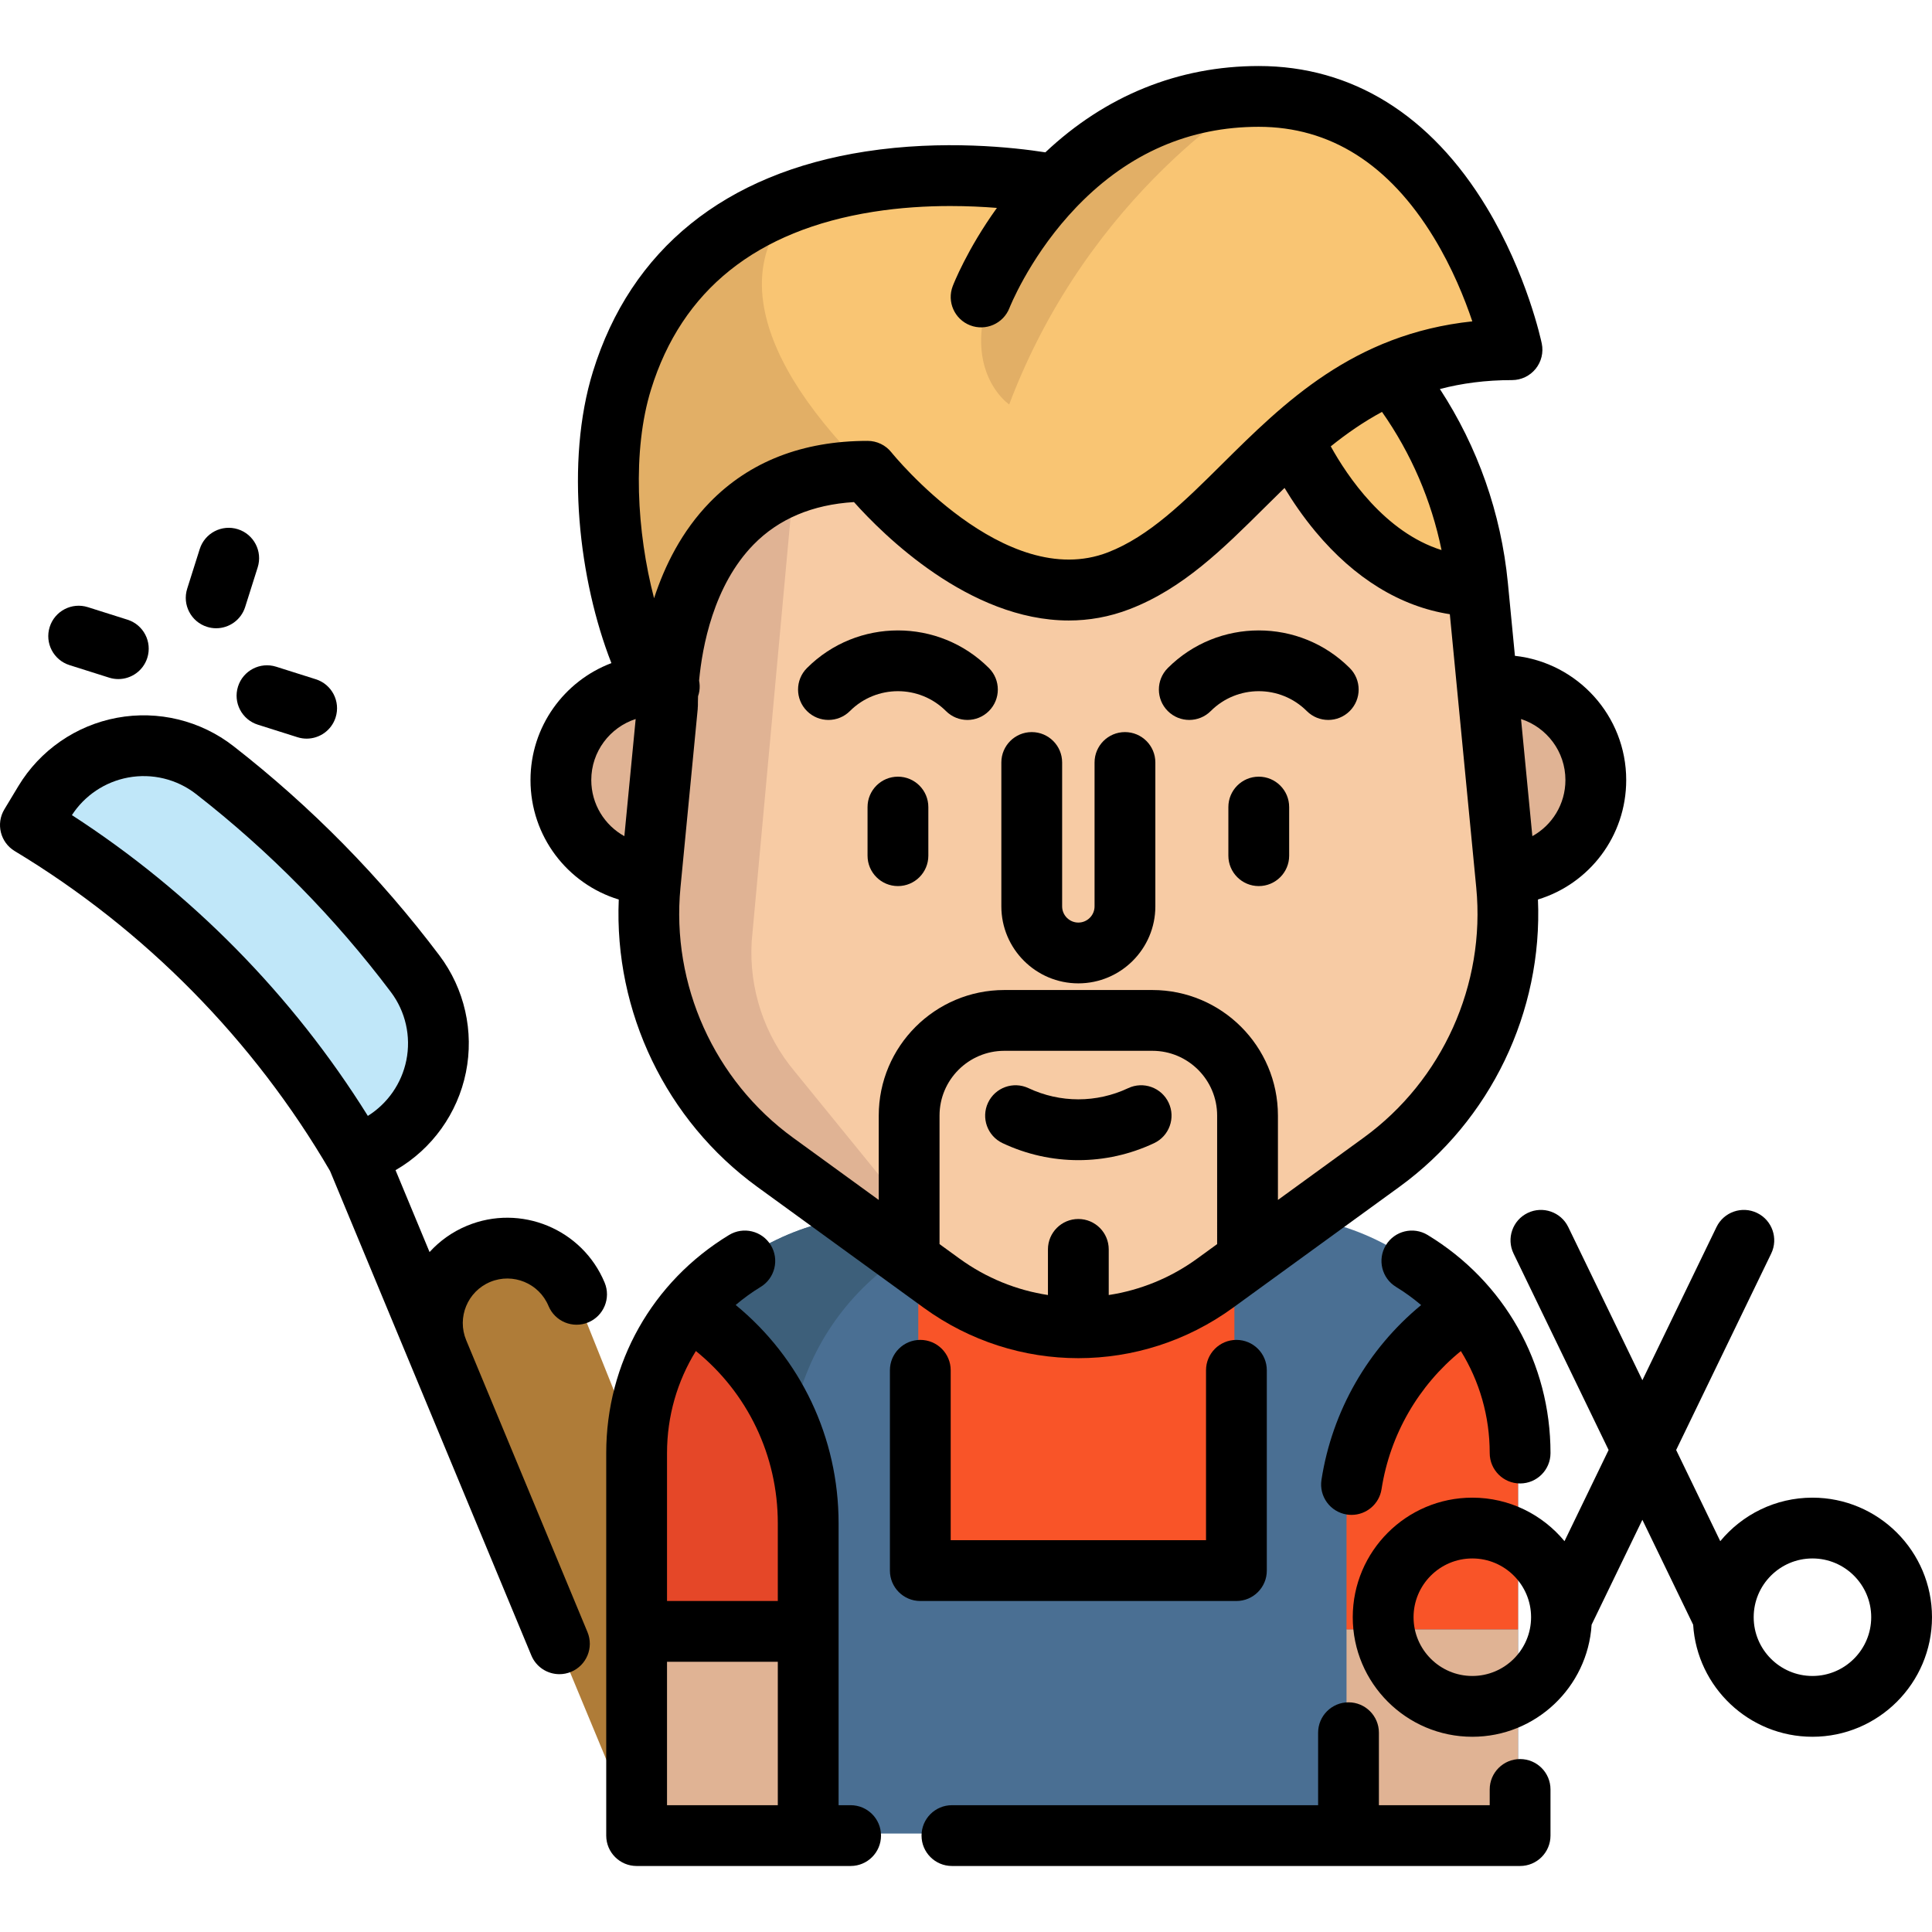 <?xml version="1.0" encoding="iso-8859-1"?>
<!-- Generator: Adobe Illustrator 19.0.0, SVG Export Plug-In . SVG Version: 6.00 Build 0)  -->
<svg version="1.1" id="Layer_1" xmlns="http://www.w3.org/2000/svg" xmlns:xlink="http://www.w3.org/1999/xlink" x="0px" y="0px"
	 viewBox="0 0 511.998 511.998" style="enable-background:new 0 0 511.998 511.998;" xml:space="preserve">
<path style="fill:#4A6F93;" d="M335.879,321.992H234.592c-36.683,0-66.422,29.738-66.422,66.422v97.498H402.3v-97.498
	C402.301,351.73,372.562,321.992,335.879,321.992z"/>
<polyline style="fill:#F95428;" points="327.124,295.099 327.124,415.688 243.352,415.688 243.352,295.099 "/>
<path style="fill:#3D5F7A;" d="M275.517,321.992h-40.926c-36.683,0-66.422,29.738-66.422,66.422v97.498h40.926v-97.498
	C209.095,351.73,238.834,321.992,275.517,321.992z"/>
<g>
	<path style="fill:#E0B394;" d="M172.021,231.208c-13.317-0.591-23.918-11.578-23.918-25.035c0-13.833,11.212-25.056,25.056-25.056
		c1.246,0,2.47,0.086,3.673,0.268"/>
	<path style="fill:#E0B394;" d="M398.44,231.208c13.318-0.591,23.929-11.578,23.929-25.035c0-13.833-11.223-25.056-25.067-25.056
		c-1.246,0-2.481,0.097-3.673,0.268"/>
</g>
<path style="fill:#F7CBA4;" d="M248.984,339.514l-44.086-32.031c-23.297-16.926-35.9-44.917-33.131-73.58l7.647-79.13
	c5.267-54.5,51.065-96.086,105.818-96.086l0,0c54.753,0,100.551,41.586,105.818,96.086l7.647,79.13
	c2.77,28.664-9.833,56.653-33.13,73.58l-44.086,32.031C299.866,355.218,270.598,355.218,248.984,339.514z"/>
<path style="fill:#F9C573;" d="M368.145,98.452c12.587,15.648,20.846,35.001,22.908,56.32c-32.735,0-48.963-39.093-48.963-39.093
	C349.672,108.966,358.06,102.79,368.145,98.452z"/>
<path style="fill:#AF7C38;" d="M152.263,342.47c-4.21-10.133-15.838-14.935-25.971-10.725l0,0
	c-10.133,4.21-14.935,15.838-10.725,25.971l53.159,127.966l29.666-28.109"/>
<path style="fill:#E0B394;" d="M199.203,249.498c-0.741,12.533,3.34,24.863,11.417,34.475l46.077,56.621
	c2.406,2.868,5.134,5.273,8.087,7.196c-5.542-1.933-10.869-4.704-15.798-8.28l-44.087-32.026
	c-23.295-16.926-35.893-44.914-33.122-73.579l7.636-79.132c5.22-53.968,50.177-95.274,104.231-96.058
	c-33.294,0.805-70.994,32.188-72.959,65.61L199.203,249.498z"/>
<path style="fill:#F9C573;" d="M259.468,78.18c0,0,20.406-53.163,73.568-53.163s67.124,67.125,67.124,67.125
	c-55.848,0-70.883,48.33-104.177,61.218s-66.588-28.998-66.588-28.998c-54.774,0-53.034,62.055-53.034,62.055
	c-12.856-17.903-20.618-58.463-12.064-86.104c22.138-71.536,114.899-51.818,114.899-51.818"/>
<g>
	<path style="fill:#E2AF66;" d="M333.044,25.015c0,0-44.12,25.25-65.599,82.171c0,0-27.231-18.36,22.511-68.102
		C299.959,29.08,333.044,25.015,333.044,25.015z"/>
	<path style="fill:#E2AF66;" d="M176.37,186.415c-12.856-17.903-20.621-58.468-12.072-86.102
		c8.882-28.686,29.116-42.702,50.166-49.189c-18.795,14.413-18.537,39.759,14.939,73.236
		C174.63,124.359,176.37,186.415,176.37,186.415z"/>
</g>
<g>
	<rect x="168.175" y="431.797" style="fill:#E0B394;" width="45.462" height="54.118"/>
	<rect x="356.843" y="431.797" style="fill:#E0B394;" width="45.462" height="54.118"/>
</g>
<path style="fill:#E54728;" d="M213.633,403.144v28.654h-45.462v-47.256c0-14.553,5.23-27.892,13.919-38.234l0.215,0.172
	C201.797,358.713,213.633,380.118,213.633,403.144z"/>
<path style="fill:#F95428;" d="M356.839,403.144v28.654h45.462v-47.256c0-14.553-5.23-27.892-13.919-38.234l-0.215,0.172
	C368.674,358.713,356.839,380.118,356.839,403.144z"/>
<path style="fill:#C0E7F9;" d="M11.216,211.962c-1.233,2.047-2.466,4.094-3.699,6.141c35.828,21.583,65.623,51.867,86.622,88.041
	c2.066-1.2,4.134-2.399,6.2-3.599c15.913-9.237,20.22-30.319,9.151-45.019c-15.251-20.252-33.11-38.405-53.112-53.982
	C41.86,192.238,20.712,196.201,11.216,211.962z"/>
<path d="M237.963,205.825c-4.448,0-8.055,3.606-8.055,8.055v12.884c0,4.448,3.606,8.055,8.055,8.055s8.055-3.606,8.055-8.055V213.88
	C246.018,209.431,242.411,205.825,237.963,205.825z"/>
<path d="M309.473,177.039c-3.146,3.146-3.146,8.245,0,11.391c3.146,3.146,8.246,3.146,11.391,0c7.014-7.014,18.427-7.014,25.441,0
	c1.572,1.573,3.634,2.36,5.695,2.36s4.123-0.786,5.695-2.36c3.146-3.146,3.146-8.245,0-11.391
	C344.401,163.743,322.768,163.743,309.473,177.039z"/>
<path d="M213.851,177.039c-3.146,3.146-3.146,8.245,0,11.391s8.246,3.146,11.391,0c7.015-7.014,18.426-7.013,25.441,0
	c1.572,1.573,3.634,2.36,5.695,2.36c2.061,0,4.123-0.786,5.695-2.36c3.146-3.146,3.146-8.245,0-11.391
	C248.779,163.743,227.146,163.744,213.851,177.039z"/>
<path d="M333.585,205.825c-4.448,0-8.055,3.606-8.055,8.055v12.884c0,4.448,3.606,8.055,8.055,8.055
	c4.448,0,8.055-3.606,8.055-8.055V213.88C341.64,209.431,338.033,205.825,333.585,205.825z"/>
<path d="M225.423,478.393h-3.188v-74.714c0-22.705-10.044-43.709-27.275-57.851c2.058-1.736,4.251-3.345,6.607-4.777
	c3.803-2.309,5.013-7.262,2.705-11.065c-2.309-3.802-7.264-5.013-11.065-2.705c-20.382,12.375-32.551,33.979-32.551,57.793v101.374
	c0,4.448,3.606,8.055,8.055,8.055h56.711c4.448,0,8.055-3.606,8.055-8.055C233.478,481.999,229.872,478.393,225.423,478.393z
	 M206.126,403.679v20.601h-29.359v-39.206c0-9.787,2.72-19.073,7.647-27.042C198.12,369.135,206.126,385.726,206.126,403.679z
	 M176.767,440.39h29.359v38.003h-29.359V440.39z"/>
<path d="M402.842,466.166c-4.448,0-8.055,3.606-8.055,8.055v4.172h-29.363v-19.208c0-4.448-3.606-8.055-8.055-8.055
	c-4.448,0-8.055,3.606-8.055,8.055v19.208h-97.042c-4.448,0-8.055,3.606-8.055,8.055c0,4.448,3.606,8.055,8.055,8.055h150.569
	c4.448,0,8.055-3.606,8.055-8.055v-12.227C410.897,469.772,407.291,466.166,402.842,466.166z"/>
<path d="M298.124,194.011c-4.448,0-8.055,3.606-8.055,8.055v38.127c0,2.369-1.927,4.296-4.296,4.296
	c-2.369,0-4.296-1.927-4.296-4.296v-38.127c0-4.448-3.606-8.055-8.055-8.055c-4.448,0-8.055,3.606-8.055,8.055v38.127
	c0,11.252,9.154,20.406,20.406,20.406c11.252,0,20.406-9.154,20.406-20.406v-38.127
	C306.179,197.618,302.573,194.011,298.124,194.011z"/>
<path d="M163.978,238.382c-1.274,29.726,12.514,58.565,36.723,76.155l44.086,32.025c12.261,8.911,26.623,13.366,40.988,13.365
	c14.361-0.001,28.726-4.456,40.977-13.364l44.086-32.026c24.217-17.588,38.01-46.43,36.734-76.159
	c13.615-4.149,23.389-16.769,23.389-31.668c0-17.03-12.93-31.094-29.492-32.908l-1.862-19.268c-0.001-0.01-0.002-0.019-0.003-0.029
	c-0.002-0.017-0.004-0.033-0.005-0.05c-1.799-18.46-7.985-36.005-18.012-51.358c5.765-1.51,12.082-2.367,19.111-2.367
	c2.424,0,4.719-1.091,6.248-2.972c1.529-1.881,2.131-4.35,1.637-6.723c-0.154-0.74-3.893-18.332-14.617-36.086
	c-14.8-24.502-35.683-37.452-60.393-37.452c-21.258,0-40.641,7.876-56.541,22.875c-8.246-1.289-27.045-3.409-47.676-0.22
	c-37.218,5.753-62.191,25.918-72.216,58.315c-7.425,23.99-3.695,55.402,4.887,77.266c-12.515,4.73-21.44,16.831-21.44,30.981
	C140.585,221.613,150.362,234.236,163.978,238.382z M293.825,343.193V331.1c0-4.448-3.606-8.055-8.055-8.055
	s-8.055,3.606-8.055,8.055v12.092c-8.277-1.264-16.33-4.482-23.458-9.663l-5.271-3.829v-34.064c0-9.463,7.704-17.162,17.173-17.162
	h39.233c9.464,0,17.162,7.699,17.162,17.162V329.7l-5.274,3.831C310.156,338.712,302.103,341.93,293.825,343.193z M361.37,301.503
	l-22.706,16.494v-22.361c0-18.347-14.925-33.272-33.272-33.272h-39.233c-18.352,0-33.283,14.925-33.283,33.272v22.362
	l-22.706-16.494c-20.89-15.18-32.324-40.579-29.839-66.289l4.586-47.492l-0.021-0.002c0.032-0.324,0.064-0.649,0.056-0.981
	c-0.001-0.045-0.013-0.856,0.038-2.225c0.15-0.444,0.272-0.903,0.344-1.382c0.144-0.947,0.107-1.878-0.068-2.768
	c0.826-8.895,3.795-25.157,14.414-36.03c6.664-6.823,15.61-10.609,26.632-11.278c7.66,8.58,30.501,31.382,56.925,31.38
	c5.283,0,10.714-0.913,16.19-3.033c14.094-5.456,24.604-15.883,35.731-26.923c1.74-1.726,3.487-3.457,5.254-5.176
	c2.104,3.49,4.843,7.55,8.234,11.617c10.323,12.38,22.503,19.816,35.572,21.85l7,72.443
	C393.705,260.926,382.268,286.326,361.37,301.503z M414.851,206.71c0,6.404-3.521,11.978-8.764,14.878l-3-31.042
	C409.906,192.763,414.851,199.166,414.851,206.71z M382.021,145.775c-14.998-4.711-24.948-19.526-29.356-27.485
	c4.211-3.386,8.684-6.5,13.578-9.133C373.972,120.162,379.327,132.595,382.021,145.775z M172.529,103.225
	c8.156-26.355,27.965-42.198,58.875-47.091c7.166-1.134,14.15-1.535,20.443-1.535c4.54,0,8.72,0.208,12.344,0.499
	c-7.917,10.988-11.523,20.246-11.708,20.726c-1.592,4.147,0.477,8.79,4.619,10.391c4.141,1.6,8.802-0.462,10.413-4.601
	c0.048-0.124,4.926-12.477,15.712-24.535c0.668-0.746,1.342-1.476,2.023-2.187c0.188-0.177,0.368-0.363,0.539-0.557
	c13.43-13.76,29.489-20.732,47.78-20.732c18.913,0,34.521,9.865,46.39,29.32c4.924,8.072,8.205,16.253,10.218,22.239
	c-31.569,3.354-49.96,21.599-66.37,37.881c-9.897,9.821-19.246,19.096-30.2,23.336c-27.332,10.578-57.083-26.135-57.374-26.499
	c-1.528-1.922-3.849-3.043-6.305-3.043c-17.244,0-31.327,5.492-41.86,16.325c-7.37,7.579-11.925,16.755-14.734,25.377
	C168.755,141.002,167.513,119.435,172.529,103.225z M168.46,190.543l-2.999,31.049c-5.243-2.899-8.766-8.475-8.766-14.882
	C156.695,199.164,161.642,192.758,168.46,190.543z"/>
<path d="M298.981,288.371c-8.396,3.951-18.027,3.95-26.422,0c-4.025-1.895-8.825-0.166-10.717,3.859
	c-1.895,4.025-0.166,8.824,3.859,10.718c6.377,3.002,13.223,4.502,20.071,4.502c6.846,0,13.693-1.5,20.071-4.502
	c4.025-1.895,5.752-6.693,3.859-10.717C307.804,288.203,303.004,286.476,298.981,288.371z"/>
<path d="M480.316,396.894c-9.822,0-18.614,4.493-24.43,11.531l-11.69-24.161l25.19-52.061c1.937-4.005,0.262-8.822-3.742-10.759
	c-4.004-1.937-8.822-0.263-10.759,3.743l-19.638,40.585l-19.638-40.585c-1.936-4.005-6.755-5.68-10.759-3.743
	c-4.005,1.937-5.68,6.754-3.742,10.759l25.19,52.061l-11.69,24.161c-5.816-7.039-14.608-11.531-24.43-11.531
	c-17.47,0-31.683,14.213-31.683,31.683c0,17.47,14.213,31.683,31.683,31.683c16.802,0,30.584-13.148,31.614-29.695l13.455-27.807
	l13.455,27.807c1.03,16.547,14.812,29.695,31.614,29.695c17.47,0,31.683-14.213,31.683-31.683
	C511.998,411.107,497.785,396.894,480.316,396.894z M390.178,444.149c-8.587,0-15.573-6.986-15.573-15.573
	c0-8.587,6.986-15.573,15.573-15.573s15.573,6.986,15.573,15.573C405.751,437.163,398.764,444.149,390.178,444.149z
	 M480.316,444.149c-8.587,0-15.573-6.986-15.573-15.573c0-8.587,6.986-15.573,15.573-15.573c8.587,0,15.573,6.986,15.573,15.573
	C495.889,437.163,488.902,444.149,480.316,444.149z"/>
<path d="M129.919,339.721c6.016-2.499,12.943,0.361,15.443,6.377c1.707,4.108,6.419,6.055,10.529,4.348
	c4.108-1.707,6.054-6.421,4.348-10.529c-5.908-14.219-22.284-20.98-36.501-15.072c-3.898,1.62-7.231,4.03-9.901,6.963l-9.016-21.701
	l0.099-0.057c9.59-5.567,16.352-14.994,18.552-25.864c2.195-10.847-0.36-22.134-7.01-30.966
	c-15.674-20.813-34.043-39.483-54.597-55.492c-8.724-6.793-19.969-9.532-30.848-7.513c-10.904,2.023-20.44,8.632-26.161,18.129
	l-3.699,6.141c-2.295,3.811-1.068,8.761,2.743,11.056c34.433,20.743,63.317,50.054,83.566,84.778l21.202,51.027l32.142,77.36
	c1.287,3.098,4.283,4.967,7.442,4.966c1.03,0,2.077-0.199,3.088-0.619c4.108-1.707,6.055-6.421,4.348-10.529l-32.141-77.36
	C121.044,349.147,123.904,342.22,129.919,339.721z M19.055,216.013c3.381-5.21,8.77-8.823,14.899-9.96
	c6.356-1.18,12.92,0.419,18.011,4.383c19.437,15.138,36.807,32.792,51.628,52.473c3.881,5.154,5.372,11.744,4.09,18.08
	c-1.236,6.11-4.937,11.44-10.201,14.736C77.558,263.783,50.668,236.453,19.055,216.013z"/>
<path d="M335.716,416.225v-53.086c0-4.448-3.606-8.055-8.055-8.055c-4.448,0-8.055,3.606-8.055,8.055v45.031h-67.661v-45.031
	c0-4.448-3.606-8.055-8.055-8.055c-4.448,0-8.055,3.606-8.055,8.055v53.086c0,4.448,3.606,8.055,8.055,8.055h83.771
	C332.109,424.28,335.716,420.674,335.716,416.225z"/>
<path d="M350.203,392.165c-0.683,4.396,2.327,8.514,6.722,9.197c0.42,0.066,0.836,0.097,1.247,0.097c3.903,0,7.331-2.842,7.95-6.819
	c2.248-14.469,9.792-27.462,21.02-36.593c4.925,7.967,7.645,17.248,7.645,27.029c0,4.448,3.606,8.055,8.055,8.055
	c4.448,0,8.055-3.606,8.055-8.055c0-23.809-12.172-45.414-32.561-57.793c-3.802-2.309-8.757-1.098-11.065,2.705
	s-1.098,8.757,2.705,11.065c2.368,1.438,4.572,3.057,6.638,4.803C362.515,357.469,353.042,373.892,350.203,392.165z"/>
<path d="M18.419,176.261l10.507,3.323c0.808,0.256,1.626,0.377,2.432,0.377c3.42,0,6.592-2.194,7.678-5.628
	c1.341-4.241-1.01-8.768-5.251-10.109l-10.507-3.323c-4.242-1.342-8.768,1.01-10.109,5.251S14.177,174.92,18.419,176.261z"/>
<path d="M63.076,181.937c-1.341,4.241,1.01,8.768,5.251,10.109l10.507,3.323c0.808,0.256,1.626,0.377,2.432,0.377
	c3.42,0,6.592-2.194,7.678-5.628c1.341-4.241-1.01-8.768-5.251-10.109l-10.507-3.323C68.946,175.345,64.418,177.696,63.076,181.937z
	"/>
<path d="M54.857,166.115c0.808,0.256,1.626,0.377,2.432,0.377c3.42,0,6.592-2.194,7.678-5.628l3.323-10.507
	c1.341-4.241-1.01-8.768-5.251-10.109c-4.242-1.341-8.768,1.01-10.109,5.251l-3.323,10.507
	C48.265,160.247,50.616,164.774,54.857,166.115z"/>
<g>
</g>
<g>
</g>
<g>
</g>
<g>
</g>
<g>
</g>
<g>
</g>
<g>
</g>
<g>
</g>
<g>
</g>
<g>
</g>
<g>
</g>
<g>
</g>
<g>
</g>
<g>
</g>
<g>
</g>
</svg>
